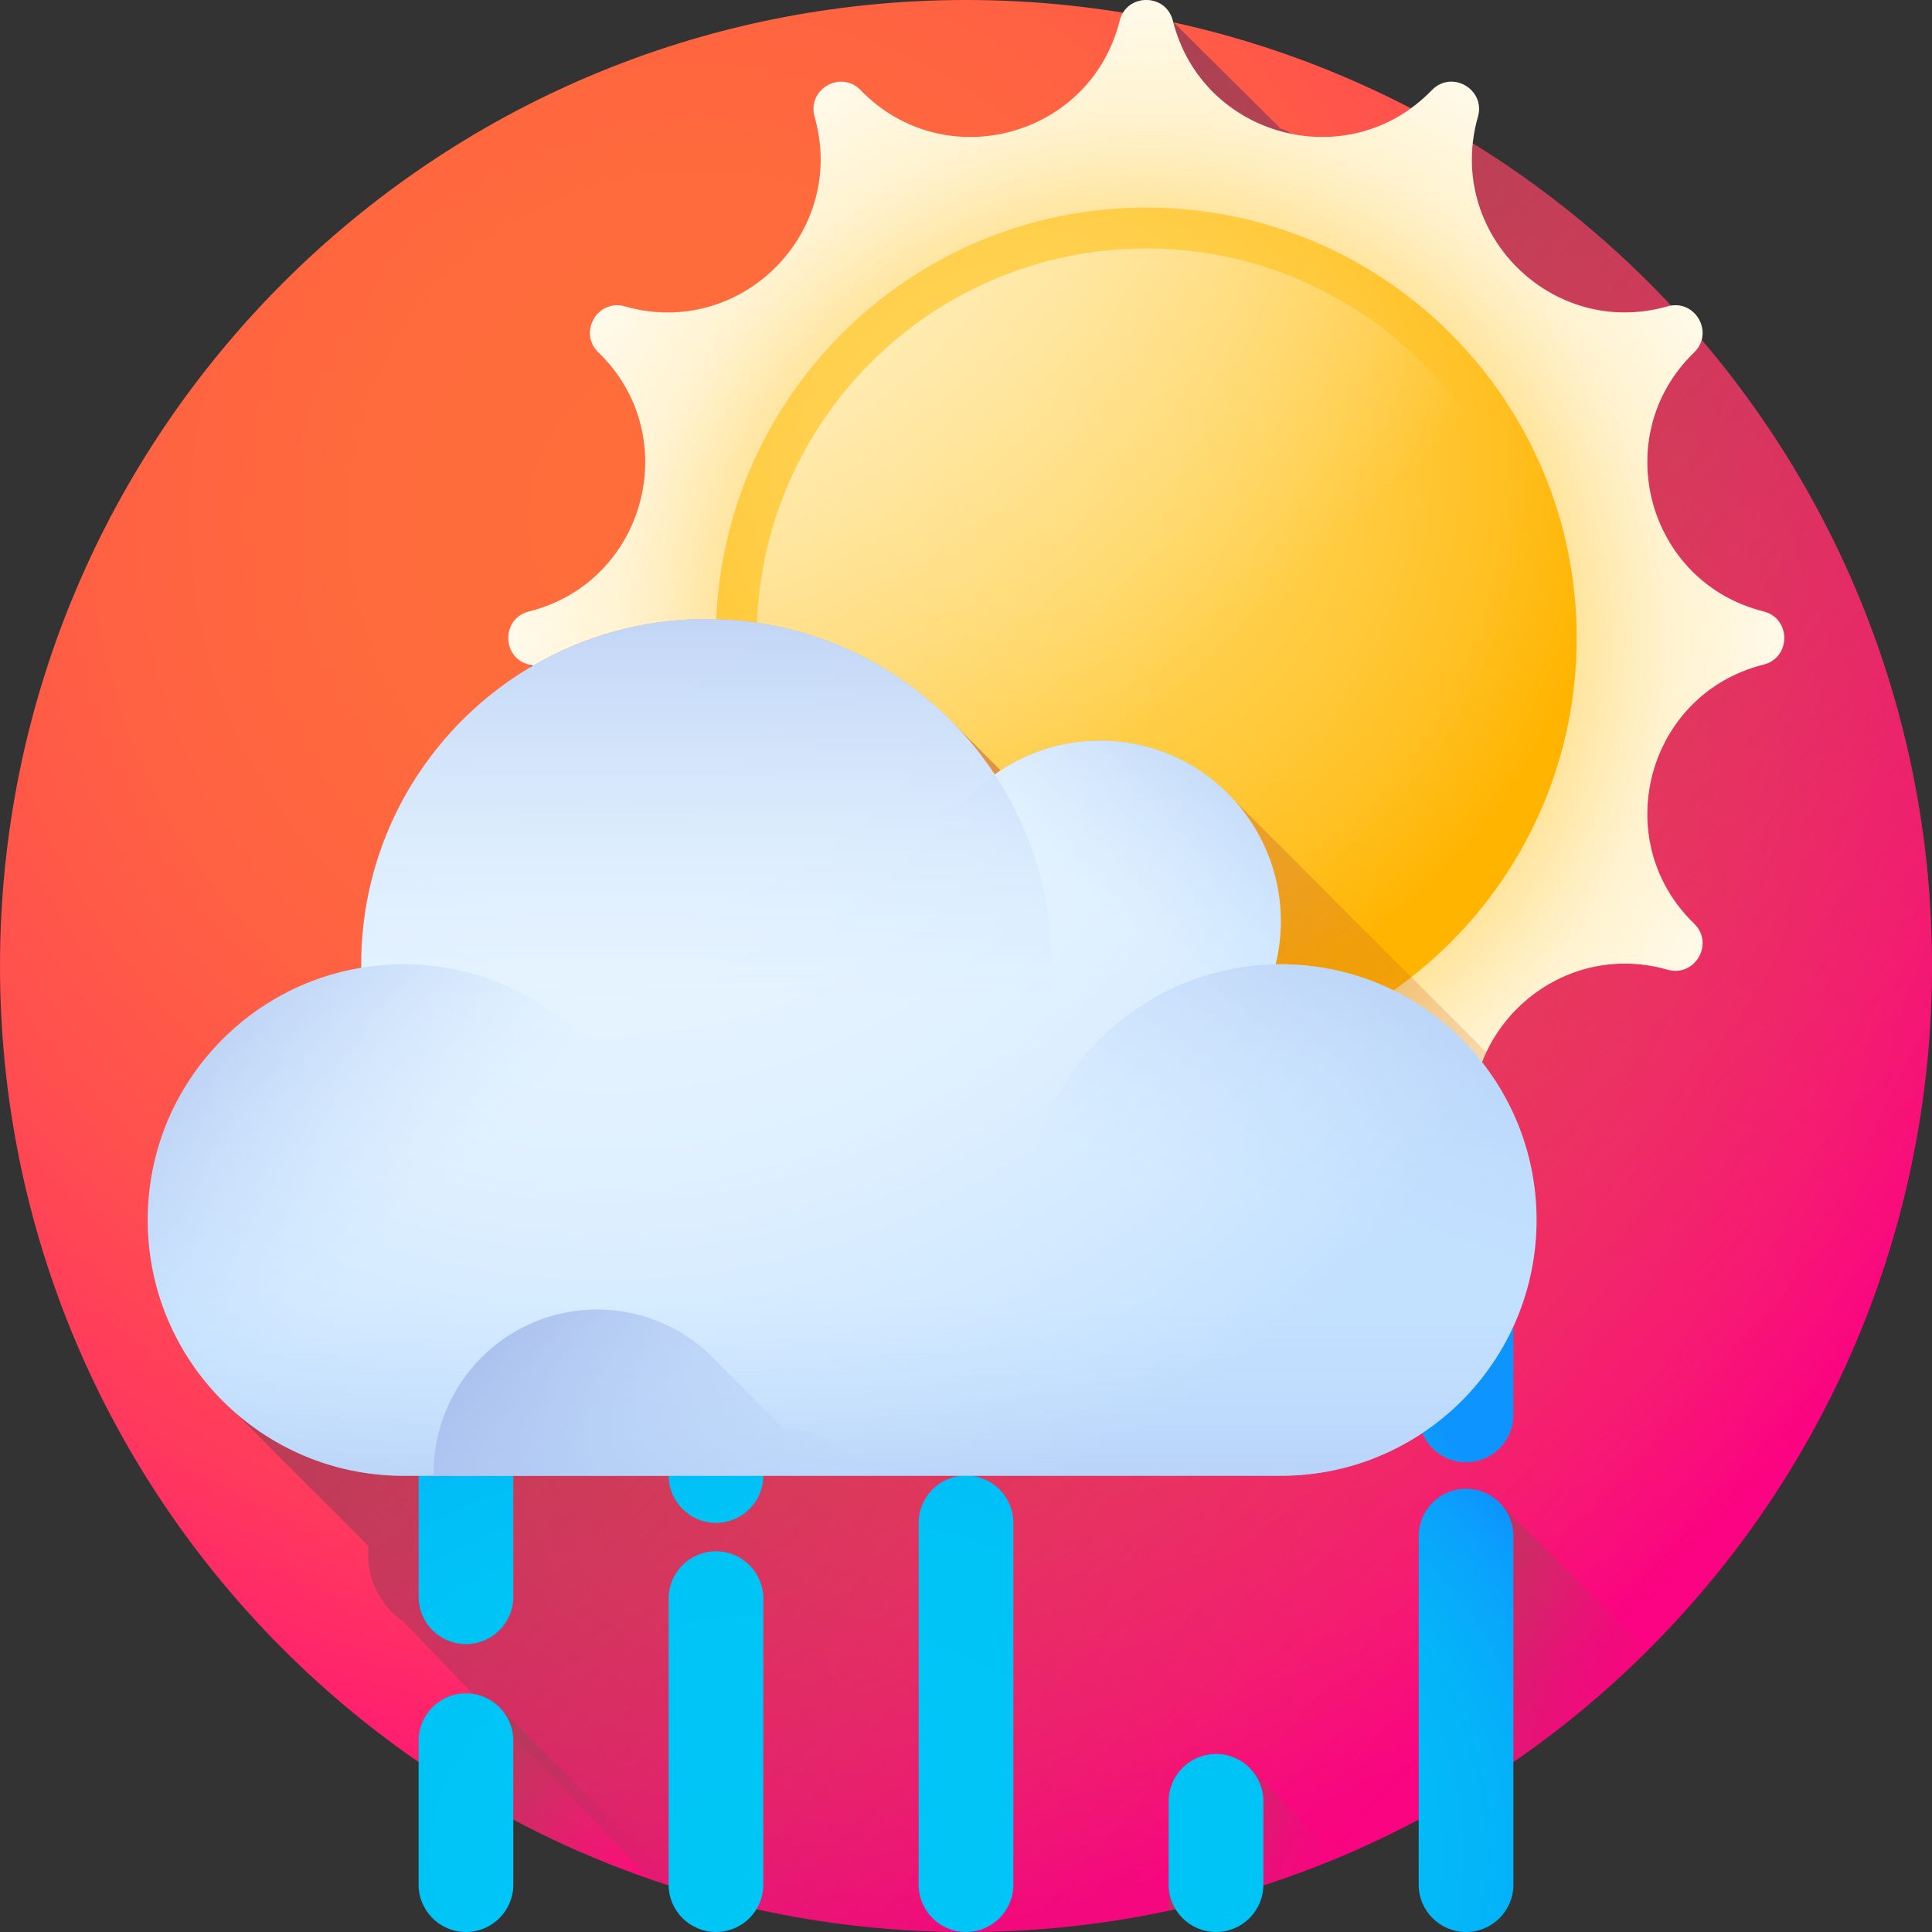<svg height="512pt" viewBox="0 0 512 512.001" width="512pt" xmlns="http://www.w3.org/2000/svg" xmlns:xlink="http://www.w3.org/1999/xlink"><rect x="0" y="0" width="512" height="512.001" fill="#333333" stroke="none"/><radialGradient id="a" cx="184.722" cy="137.538" gradientUnits="userSpaceOnUse" r="380.479"><stop offset="0" stop-color="#ff6e3a"/><stop offset=".234" stop-color="#ff6b3c"/><stop offset=".418" stop-color="#ff6143"/><stop offset=".586" stop-color="#ff504e"/><stop offset=".743" stop-color="#ff395e"/><stop offset=".893" stop-color="#ff1b72"/><stop offset="1" stop-color="#ff0084"/></radialGradient><linearGradient id="b"><stop offset="0" stop-color="#ff0084" stop-opacity="0"/><stop offset=".074" stop-color="#f4087e" stop-opacity=".075"/><stop offset=".335" stop-color="#d2216b" stop-opacity=".333"/><stop offset=".583" stop-color="#ba335e" stop-opacity=".584"/><stop offset=".811" stop-color="#ab3d56" stop-opacity=".812"/><stop offset="1" stop-color="#a64153"/></linearGradient><linearGradient id="c" gradientUnits="userSpaceOnUse" x1="505.961" x2="159.273" xlink:href="#b" y1="469.752" y2="153.85"/><linearGradient id="d" gradientUnits="userSpaceOnUse" x1="446.422" x2="362.092" xlink:href="#b" y1="460.66" y2="430.877"/><linearGradient id="e" gradientUnits="userSpaceOnUse" x1="355.777" x2="303.573" xlink:href="#b" y1="501.161" y2="480.079"/><linearGradient id="f" gradientUnits="userSpaceOnUse" x1="188.056" x2="117.782" xlink:href="#b" y1="499.911" y2="457.412"/><linearGradient id="g"><stop offset="0" stop-color="#00c6f6"/><stop offset=".517" stop-color="#00c4f6"/><stop offset=".703" stop-color="#02bdf7"/><stop offset=".836" stop-color="#05b2f9"/><stop offset=".942" stop-color="#0aa1fc"/><stop offset="1" stop-color="#0d94fe"/></linearGradient><radialGradient id="h" cx="211.895" cy="489.5" gradientTransform="matrix(1.44 0 0 1.004 -100.244 0)" gradientUnits="userSpaceOnUse" r="162.639" xlink:href="#g"/><radialGradient id="i" cx="211.895" cy="489.501" gradientTransform="matrix(1.44 0 0 1.004 -100.244 0)" gradientUnits="userSpaceOnUse" r="162.64" xlink:href="#g"/><radialGradient id="j" cx="211.895" cy="489.5" gradientTransform="matrix(1.44 0 0 1.004 -100.244 0)" gradientUnits="userSpaceOnUse" r="162.641" xlink:href="#g"/><radialGradient id="k" cx="211.895" cy="489.5" gradientTransform="matrix(1.44 0 0 1.004 -100.244 0)" gradientUnits="userSpaceOnUse" r="162.641" xlink:href="#g"/><radialGradient id="l" cx="211.895" cy="489.501" gradientTransform="matrix(1.44 0 0 1.004 -100.244 0)" gradientUnits="userSpaceOnUse" r="162.641" xlink:href="#g"/><radialGradient id="m" cx="211.895" cy="489.5" gradientTransform="matrix(1.44 0 0 1.004 -100.244 0)" gradientUnits="userSpaceOnUse" r="162.641" xlink:href="#g"/><radialGradient id="n" cx="211.895" cy="489.5" gradientTransform="matrix(1.44 0 0 1.004 -100.244 0)" gradientUnits="userSpaceOnUse" r="162.639" xlink:href="#g"/><radialGradient id="o" cx="211.895" cy="489.501" gradientTransform="matrix(1.44 0 0 1.004 -100.244 0)" gradientUnits="userSpaceOnUse" r="162.641" xlink:href="#g"/><radialGradient id="p" cx="211.895" cy="489.5" gradientTransform="matrix(1.44 0 0 1.004 -100.244 0)" gradientUnits="userSpaceOnUse" r="162.638" xlink:href="#g"/><radialGradient id="q" cx="211.895" cy="489.5" gradientTransform="matrix(1.44 0 0 1.004 -100.244 0)" gradientUnits="userSpaceOnUse" r="162.639" xlink:href="#g"/><radialGradient id="r" cx="211.895" cy="446.441" gradientTransform="matrix(1.44 0 0 1.004 -100.244 0)" gradientUnits="userSpaceOnUse" r="141.657" xlink:href="#g"/><radialGradient id="s" cx="305.035" cy="169.081" gradientUnits="userSpaceOnUse" r="219.032"><stop offset="0" stop-color="#ffd459"/><stop offset=".279" stop-color="#ffd55b" stop-opacity=".722"/><stop offset=".435" stop-color="#ffd763" stop-opacity=".565"/><stop offset=".561" stop-color="#ffda71" stop-opacity=".439"/><stop offset=".67" stop-color="#ffdf85" stop-opacity=".329"/><stop offset=".769" stop-color="#ffe69e" stop-opacity=".231"/><stop offset=".86" stop-color="#ffeebe" stop-opacity=".141"/><stop offset=".944" stop-color="#fff8e2" stop-opacity=".055"/><stop offset="1" stop-color="#fff" stop-opacity="0"/></radialGradient><radialGradient id="t" cx="303.768" cy="169.729" gradientUnits="userSpaceOnUse" r="147.548"><stop offset="0" stop-color="#ffb400"/><stop offset=".373" stop-color="#ffb502" stop-opacity=".627"/><stop offset=".507" stop-color="#ffb709" stop-opacity=".494"/><stop offset=".603" stop-color="#ffba14" stop-opacity=".396"/><stop offset=".68" stop-color="#ffbf25" stop-opacity=".322"/><stop offset=".746" stop-color="#ffc53b" stop-opacity=".255"/><stop offset=".805" stop-color="#ffcd57" stop-opacity=".196"/><stop offset=".858" stop-color="#ffd777" stop-opacity=".141"/><stop offset=".907" stop-color="#ffe29d" stop-opacity=".094"/><stop offset=".952" stop-color="#ffefc8" stop-opacity=".047"/><stop offset=".993" stop-color="#fffcf6" stop-opacity=".008"/><stop offset="1" stop-color="#fff" stop-opacity="0"/></radialGradient><radialGradient id="u" cx="273.411" cy="123.804" gradientUnits="userSpaceOnUse" r="153.865"><stop offset="0" stop-color="#ffd459"/><stop offset=".23" stop-color="#ffd355"/><stop offset=".436" stop-color="#ffcf4a"/><stop offset=".634" stop-color="#ffc838"/><stop offset=".825" stop-color="#ffbf1f"/><stop offset="1" stop-color="#ffb400"/></radialGradient><linearGradient id="v" gradientUnits="userSpaceOnUse" x1="315.498" x2="165.558" y1="181.437" y2="23.521"><stop offset="0" stop-color="#fff" stop-opacity="0"/><stop offset=".929" stop-color="#fff" stop-opacity=".929"/><stop offset="1" stop-color="#fff"/></linearGradient><linearGradient id="w" gradientUnits="userSpaceOnUse" x1="414.864" x2="67.632" y1="405.649" y2="58.417"><stop offset="0" stop-color="#e58200" stop-opacity="0"/><stop offset=".04" stop-color="#e27f04" stop-opacity=".039"/><stop offset=".467" stop-color="#c15d2f" stop-opacity=".467"/><stop offset=".802" stop-color="#ad4949" stop-opacity=".8"/><stop offset="1" stop-color="#a64153"/></linearGradient><radialGradient id="x" cx="160.865" cy="139.171" gradientUnits="userSpaceOnUse" r="279.263"><stop offset="0" stop-color="#ecf7ff"/><stop offset=".347" stop-color="#e9f5ff"/><stop offset=".62" stop-color="#dff0ff"/><stop offset=".867" stop-color="#cee7ff"/><stop offset="1" stop-color="#c2e0ff"/></radialGradient><linearGradient id="y"><stop offset=".003" stop-color="#c2e0ff" stop-opacity="0"/><stop offset=".076" stop-color="#bfdcfd" stop-opacity=".075"/><stop offset="1" stop-color="#9eb2e7"/></linearGradient><linearGradient id="z" gradientUnits="userSpaceOnUse" x1="338.67" x2="378.923" xlink:href="#y" y1="325.613" y2="204.17"/><linearGradient id="A" gradientUnits="userSpaceOnUse" x1="292.62" x2="344.374" xlink:href="#y" y1="242.531" y2="165.798"/><linearGradient id="B" gradientUnits="userSpaceOnUse" x1="187.198" x2="187.198" xlink:href="#y" y1="265.036" y2="108.219"/><linearGradient id="C" gradientUnits="userSpaceOnUse" x1="108.124" x2="26.426" xlink:href="#y" y1="324.449" y2="247.238"/><linearGradient id="D" gradientUnits="userSpaceOnUse" x1="223.179" x2="223.179" xlink:href="#y" y1="341.972" y2="436.334"/><linearGradient id="E" gradientUnits="userSpaceOnUse" x1="215.735" x2="116.971" xlink:href="#y" y1="434.182" y2="335.417"/><path d="m512 256c0 141.387-114.613 256-256 256-141.383 0-256-114.613-256-256 0-141.383 114.617-256 256-256 141.387 0 256 114.617 256 256zm0 0" fill="url(#a)"/><path d="m512 256c0-98.871-56.059-184.641-138.117-227.285-9.547 6.898-21.027 8.918-31.641 6.77-.922-.746-1.996-1.234-3.129-1.461-.027-.105-.062-.203-.09-.309l-27.98-27.762c-4.434-.969-8.906-1.824-13.422-2.566-.379.625-.695 1.316-.895 2.113-7.746 30.941-46.477 41.316-68.656 18.395-5.25-5.43-14.27-.223-12.195 7.039 8.766 30.668-19.59 59.023-50.258 50.262-7.262-2.078-12.469 6.941-7.043 12.191v.004c22.926 22.176 12.547 60.906-18.395 68.652-7.328 1.832-7.328 12.246 0 14.082.105.023.207.059.312.09.039.195.082.391.137.586-26.887 15.93-44.918 45.227-44.918 78.746 0 .309.008.617.012.926-32.098 5.34-56.57 33.23-56.57 66.844 0 20.152 8.805 38.238 22.766 50.652l33.859 33.859c.621.699 1.258 1.379 1.906 2.055-.066.691-.113 1.395-.113 2.105 0 7.438 3.754 13.98 9.457 17.883l65.195 68.09c26.25 9.09 54.434 14.039 83.777 14.039 141.387 0 256-114.613 256-256zm0 0" fill="url(#c)"/><path d="m436.574 437.449c-17.809 17.738-38.219 32.859-60.605 44.754v-75.113c0-6.926 5.621-12.547 12.551-12.547 3.715 0 7.047 1.625 9.348 4.195zm0 0" fill="url(#d)"/><path d="m354.816 492.223c-14.414 6.043-29.496 10.801-45.105 14.125v-28.984c0-6.926 5.621-12.547 12.547-12.547 3.715 0 7.051 1.625 9.348 4.195zm0 0" fill="url(#e)"/><path d="m180.598 500.715c-25.09-7.719-48.52-19.195-69.664-33.762v-5.652c0-6.926 5.621-12.547 12.551-12.547 3.715 0 7.047 1.625 9.344 4.195l41.754 41.754c.352.312.684.641.992.992.355.312.684.645.996.996.352.309.684.641.992.992.352.312.684.645.996.996.352.309.68.641.992.992.352.312.684.645.992.992zm0 0" fill="url(#f)"/><path d="m123.484 512c-6.93 0-12.551-5.617-12.551-12.547v-38.148c0-6.93 5.621-12.551 12.551-12.551s12.547 5.621 12.547 12.551v38.148c0 6.93-5.617 12.547-12.547 12.547zm0 0" fill="url(#h)"/><path d="m123.484 435.703c-6.93 0-12.551-5.617-12.551-12.551v-32.125c0-6.93 5.621-12.547 12.551-12.547s12.547 5.617 12.547 12.547v32.125c0 6.934-5.617 12.551-12.547 12.551zm0 0" fill="url(#i)"/><path d="m123.484 368.441c-6.93 0-12.551-5.621-12.551-12.551v-87.34c0-6.93 5.621-12.551 12.551-12.551s12.547 5.621 12.547 12.551v87.34c0 6.93-5.617 12.551-12.547 12.551zm0 0" fill="url(#j)"/><path d="m189.742 512c-6.93 0-12.551-5.617-12.551-12.547v-75.797c0-6.93 5.621-12.551 12.551-12.551 6.93 0 12.547 5.621 12.547 12.551v75.797c0 6.93-5.617 12.547-12.547 12.547zm0 0" fill="url(#k)"/><path d="m189.742 403.578c-6.93 0-12.551-5.621-12.551-12.551v-47.184c0-6.93 5.621-12.551 12.551-12.551 6.93 0 12.547 5.621 12.547 12.551v47.184c0 6.93-5.617 12.551-12.547 12.551zm0 0" fill="url(#l)"/><path d="m189.742 323.262c-6.93 0-12.551-5.617-12.551-12.547v-42.164c0-6.934 5.621-12.551 12.551-12.551 6.93 0 12.547 5.617 12.547 12.551v42.164c0 6.93-5.617 12.547-12.547 12.547zm0 0" fill="url(#m)"/><path d="m256 512c-6.93 0-12.547-5.617-12.547-12.547v-95.875c0-6.93 5.617-12.551 12.547-12.551s12.551 5.621 12.551 12.551v95.875c0 6.93-5.617 12.547-12.551 12.547zm0 0" fill="url(#n)"/><path d="m256 385.508c-6.93 0-12.547-5.621-12.547-12.551v-104.406c0-6.93 5.617-12.551 12.547-12.551s12.551 5.621 12.551 12.551v104.406c0 6.93-5.617 12.551-12.551 12.551zm0 0" fill="url(#o)"/><path d="m322.258 512c-6.93 0-12.547-5.617-12.547-12.547v-22.086c0-6.93 5.617-12.551 12.547-12.551 6.934 0 12.551 5.621 12.551 12.551v22.086c0 6.93-5.617 12.547-12.551 12.547zm0 0" fill="url(#p)"/><path d="m322.258 458.793c-6.93 0-12.547-5.617-12.547-12.547v-67.766c0-6.934 5.617-12.551 12.547-12.551 6.934 0 12.551 5.617 12.551 12.551v67.766c0 6.93-5.617 12.547-12.551 12.547zm0 0" fill="url(#p)"/><path d="m322.258 360.406c-6.93 0-12.547-5.617-12.547-12.547v-79.309c0-6.93 5.617-12.551 12.547-12.551 6.934 0 12.551 5.621 12.551 12.551v79.309c0 6.93-5.617 12.547-12.551 12.547zm0 0" fill="url(#l)"/><path d="m388.52 512c-6.93 0-12.551-5.617-12.551-12.547v-92.363c0-6.93 5.621-12.547 12.551-12.547 6.93 0 12.547 5.617 12.547 12.547v92.363c0 6.93-5.617 12.547-12.547 12.547zm0 0" fill="url(#q)"/><path d="m388.52 387.516c-6.93 0-12.551-5.621-12.551-12.551v-51.703c0-6.93 5.621-12.547 12.551-12.547 6.93 0 12.547 5.617 12.547 12.547v51.703c0 6.93-5.617 12.551-12.547 12.551zm0 0" fill="url(#r)"/><path d="m310.809 5.496c7.742 30.941 46.477 41.32 68.656 18.395 5.25-5.426 14.27-.223 12.195 7.043-8.766 30.668 19.59 59.023 50.254 50.258h.004c7.262-2.074 12.469 6.941 7.039 12.195-22.922 22.176-12.543 60.91 18.395 68.656 7.328 1.832 7.328 12.246 0 14.078-30.938 7.746-41.316 46.477-18.395 68.656 5.43 5.25.223 14.27-7.039 12.195h-.004c-30.664-8.766-59.02 19.59-50.254 50.258 2.074 7.262-6.945 12.469-12.195 7.039-22.18-22.922-60.914-12.543-68.656 18.395v.004c-1.836 7.324-12.246 7.324-14.082 0v-.004c-7.742-30.938-46.477-41.316-68.652-18.395-5.254 5.43-14.273.223-12.199-7.039 8.766-30.668-19.59-59.023-50.258-50.258-7.262 2.074-12.469-6.945-7.039-12.195 22.922-22.18 12.547-60.91-18.398-68.656-7.324-1.832-7.324-12.246 0-14.078 30.945-7.746 41.32-46.48 18.398-68.656-5.43-5.254-.223-14.27 7.039-12.195 30.668 8.766 59.023-19.59 50.258-50.258-2.074-7.266 6.945-12.469 12.199-7.043 22.176 22.926 60.91 12.547 68.652-18.395 1.836-7.328 12.246-7.328 14.082 0zm0 0" fill="#fff"/><path d="m310.809 5.496c7.742 30.941 46.477 41.32 68.656 18.395 5.25-5.426 14.27-.223 12.195 7.043-8.766 30.668 19.59 59.023 50.254 50.258h.004c7.262-2.074 12.469 6.941 7.039 12.195-22.922 22.176-12.543 60.91 18.395 68.656 7.328 1.832 7.328 12.246 0 14.078-30.938 7.746-41.316 46.477-18.395 68.656 5.43 5.25.223 14.27-7.039 12.195h-.004c-30.664-8.766-59.02 19.59-50.254 50.258 2.074 7.262-6.945 12.469-12.195 7.039-22.18-22.922-60.914-12.543-68.656 18.395v.004c-1.836 7.324-12.246 7.324-14.082 0v-.004c-7.742-30.938-46.477-41.316-68.652-18.395-5.254 5.43-14.273.223-12.199-7.039 8.766-30.668-19.59-59.023-50.258-50.258-7.262 2.074-12.469-6.945-7.039-12.195 22.922-22.18 12.547-60.91-18.398-68.656-7.324-1.832-7.324-12.246 0-14.078 30.945-7.746 41.32-46.48 18.398-68.656-5.43-5.254-.223-14.27 7.039-12.195 30.668 8.766 59.023-19.59 50.258-50.258-2.074-7.266 6.945-12.469 12.199-7.043 22.176 22.926 60.91 12.547 68.652-18.395 1.836-7.328 12.246-7.328 14.082 0zm0 0" fill="url(#s)"/><path d="m441.652 169.082c0 76.152-61.734 137.883-137.887 137.883-76.148 0-137.883-61.73-137.883-137.883 0-76.152 61.734-137.883 137.883-137.883 76.152 0 137.887 61.73 137.887 137.883zm0 0" fill="url(#t)"/><path d="m417.84 169.082c0 63-51.07 114.07-114.074 114.07-63 0-114.07-51.07-114.07-114.07s51.07-114.074 114.07-114.074c63.004 0 114.074 51.074 114.074 114.074zm0 0" fill="url(#u)"/><path d="m407.004 169.082c0 57.016-46.223 103.234-103.238 103.234-57.012 0-103.234-46.219-103.234-103.234s46.223-103.234 103.234-103.234c57.016 0 103.238 46.219 103.238 103.234zm0 0" fill="url(#v)"/><path d="m215.875 307.23c-2.074 7.262 6.945 12.469 12.199 7.039 22.176-22.922 60.91-12.543 68.652 18.395 1.836 7.328 12.246 7.328 14.082 0 7.742-30.938 46.477-41.316 68.652-18.395 5.254 5.43 14.273.223 12.195-7.039-2.898-10.141-1.734-20.023 2.227-28.402l-67.52-67.516c-8.738-9.266-21.117-15.055-34.855-15.055-9.734 0-18.777 2.91-26.336 7.895-.121-.117-11.629-11.629-12.301-12.285-16.629-17.145-39.902-27.809-65.676-27.809-16.742 0-32.434 4.5-45.93 12.355 30.094 8.367 39.965 46.445 17.312 68.363-5.43 5.25-.223 14.27 7.039 12.195 30.672-8.766 59.023 19.59 50.258 50.258zm0 0" fill="url(#w)"/><path d="m339.43 255.543c-.457 0-.914.008-1.371.02.891-3.648 1.371-7.457 1.371-11.379 0-26.469-21.453-47.926-47.922-47.926-10.414 0-20.039 3.332-27.898 8.973-16.367-24.801-44.477-41.172-76.41-41.172-50.527 0-91.484 40.961-91.484 91.488 0 .309.008.617.012.926-32.102 5.34-56.574 33.23-56.574 66.844 0 37.434 30.344 67.777 67.773 67.777h232.504c37.43 0 67.773-30.344 67.773-67.777 0-37.43-30.344-67.773-67.773-67.773zm0 0" fill="url(#x)"/><path d="m407.203 323.316c0 37.434-30.344 67.777-67.773 67.777-37.43 0-67.773-30.344-67.773-67.777 0-37.43 30.344-67.773 67.773-67.773 37.43 0 67.773 30.344 67.773 67.773zm0 0" fill="url(#z)"/><path d="m339.43 244.18c0 26.469-21.457 47.926-47.922 47.926-26.469 0-47.926-21.457-47.926-47.926 0-26.465 21.457-47.922 47.926-47.922 26.465 0 47.922 21.457 47.922 47.922zm0 0" fill="url(#A)"/><path d="m278.684 255.543c0 50.527-40.961 91.488-91.484 91.488-50.527 0-91.488-40.961-91.488-91.488 0-50.523 40.961-91.484 91.488-91.484 50.523 0 91.484 40.961 91.484 91.484zm0 0" fill="url(#B)"/><path d="m174.699 323.316c0 37.434-30.34 67.777-67.773 67.777-37.43 0-67.773-30.344-67.773-67.777 0-37.43 30.344-67.773 67.773-67.773 37.434 0 67.773 30.344 67.773 67.773zm0 0" fill="url(#C)"/><path d="m39.781 332.551c4.504 33.062 32.848 58.543 67.145 58.543h232.504c34.297 0 62.641-25.48 67.145-58.543zm0 0" fill="url(#D)"/><path d="m231.863 391.094-3.535-3.539c-5.02-5.422-12.195-8.82-20.168-8.82-.094 0-.188.008-.277.008-.055-.051-.109-.105-.164-.156l-18.137-18.141c-7.891-8.262-19.008-13.418-31.332-13.418-23.934 0-43.332 19.402-43.332 43.332 0 .121.008.238.008.355-.516.105-1.023.234-1.527.375h118.465zm0 0" fill="url(#E)"/></svg>